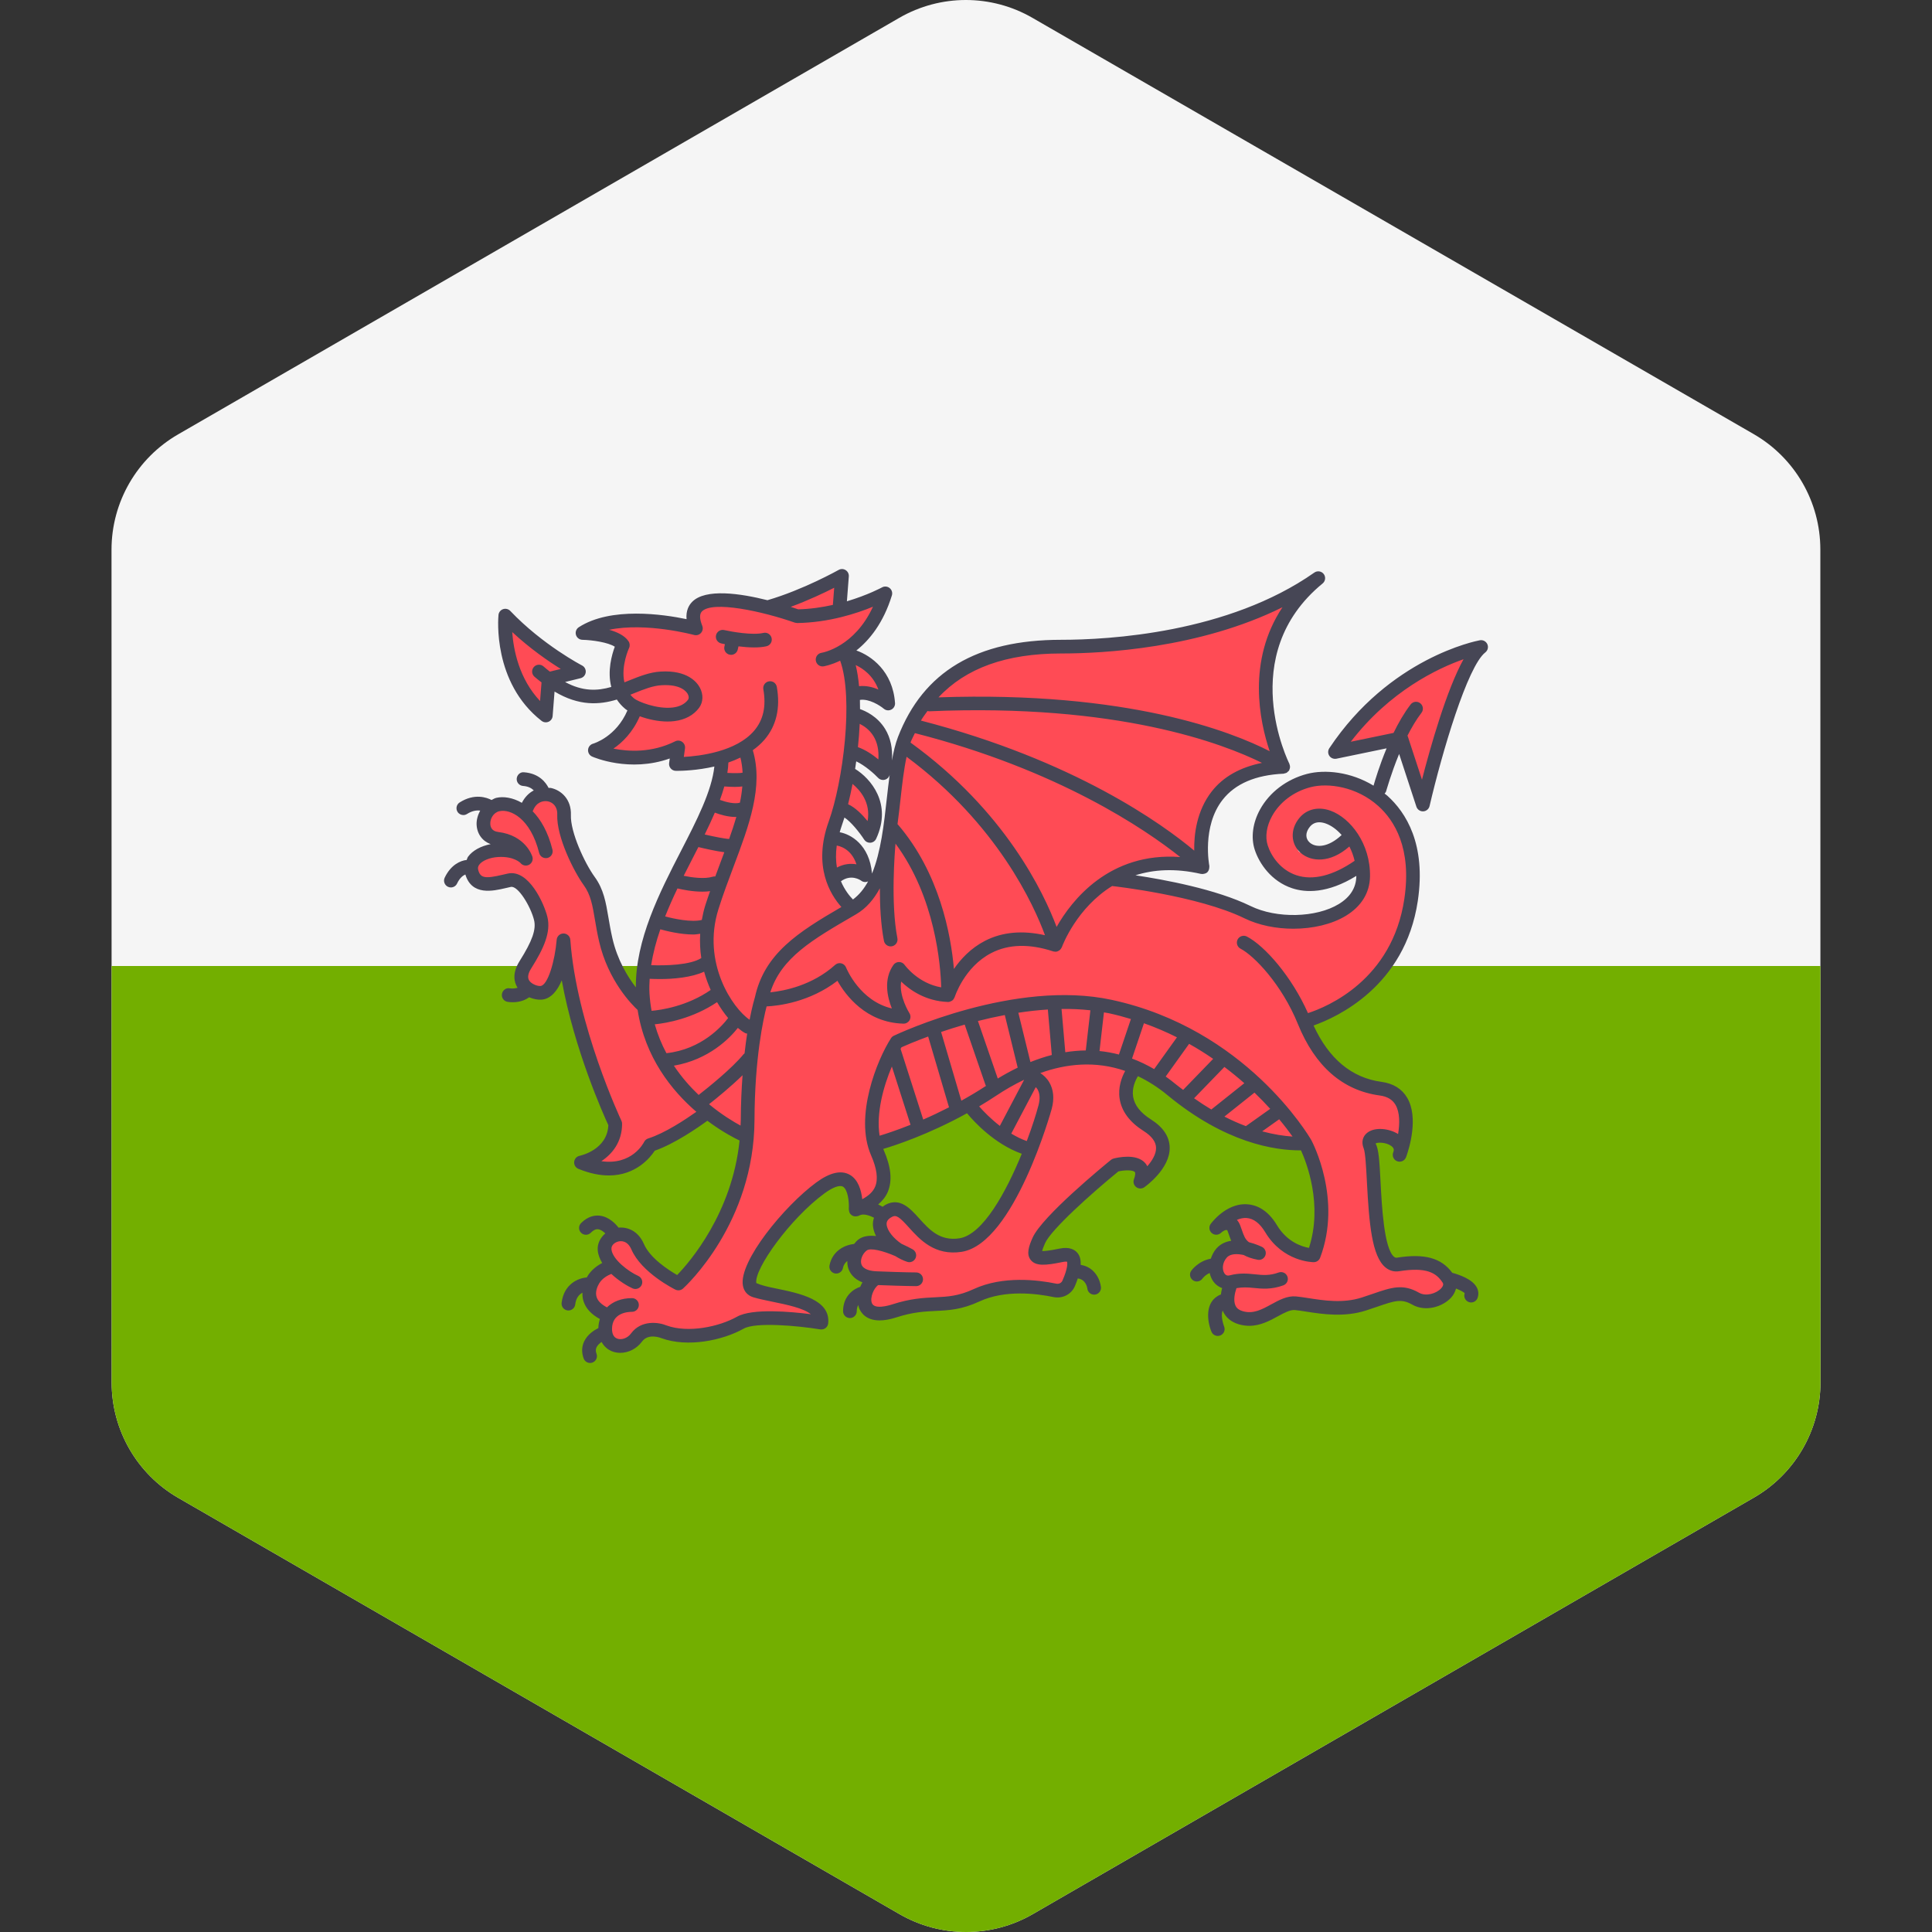 <?xml version="1.0" encoding="iso-8859-1"?>
<!-- Generator: Adobe Illustrator 19.0.0, SVG Export Plug-In . SVG Version: 6.00 Build 0)  -->
<svg xmlns="http://www.w3.org/2000/svg" xmlns:xlink="http://www.w3.org/1999/xlink" version="1.1" id="Layer_1" x="0px" y="0px" viewBox="0 0 512.002 512.002" style="enable-background:new 0 0 512.002 512.002;" xml:space="preserve">
<rect x="0" y="0" width="512.002" height="512.002" fill="#333333" stroke="none"/>
<path style="fill:#F5F5F5;" d="M29.588,366.395l-0.036-220.713c-0.003-12.607,6.722-24.257,17.639-30.563L238.315,4.731  c10.917-6.306,24.368-6.307,35.287-0.006L464.763,115.05c10.918,6.302,17.646,17.95,17.649,30.557l0.036,220.713  c0.003,12.607-6.722,24.257-17.639,30.563L273.684,507.271c-10.917,6.306-24.368,6.307-35.287,0.006L47.237,396.952  C36.318,390.65,29.591,379.002,29.588,366.395z"/>
<path style="fill:#73AF00;" d="M47.237,396.952l191.161,110.325c10.918,6.302,24.37,6.3,35.287-0.005L464.81,396.883  c10.917-6.306,17.64-17.955,17.639-30.563l-0.019-110.319H29.57l0.019,110.394C29.591,379.002,36.318,390.65,47.237,396.952z"/>
<g>
	<path style="fill:#FF4B55;" d="M371.791,195.662c0,0,5.294,14.517,5.747,15.273l0.605-1.21l3.629-18.904l9.376-17.543l-2.722,0.302   l-21.323,10.283c0,0-12.703,13.912-12.854,14.366C354.097,198.686,371.791,195.662,371.791,195.662z"/>
	<path style="fill:#FF4B55;" d="M379.302,334.489c-0.706-0.101-11.191,0.402-11.191,0.402l-3.428-11.493l-1.966-21.727l3.705-0.983   l4.613,2.193l1.663-8.695c0,0-4.008-4.385-4.764-4.687s-9.83-2.344-9.83-2.344l-12.174-16.106l14.517-8.09l11.342-15.577   l2.722-14.064l-2.268-11.644l-5.157-8.636c-0.076-0.246-0.135-0.437-0.135-0.437c-0.036-0.045-0.164-0.134-0.245-0.2l-0.965-1.615   l-0.015,0.942c-2.237-1.397-6.816-3.828-8-4.42c-1.512-0.756-9.527-2.117-11.191-0.907c-1.663,1.21-9.376,4.839-10.737,7.41   s-2.268,11.796-2.268,11.796s2.268,5.142,5.142,6.352c2.873,1.21,8.469,2.571,9.376,2.268c0.784-0.261,9.66-2.884,12.082-3.988   l1.075,2.173l-0.454,6.201l-4.99,3.478l-9.225,3.629c0,0-14.064-3.931-14.668-3.78c-0.605,0.151-17.996-5.142-17.996-5.142   l-16.333-3.78l5.445-2.722l14.821-1.058c0,0,2.873-16.787,3.327-17.089s10.132-8.015,10.132-8.015l8.015-1.966l-4.839-20.517   l7.259-22.381l-18.954,5.445l-30.044,7.46l-19.155-1.21l-16.938,5.444l-10.888,9.881l-6.251,8.469l-2.218,13.51l-1.412,17.946   l-5.242,9.88l-5.941,4.656c-0.666-1.758-3.789-8.488-3.789-8.488l7.562-1.814l-1.966-4.99l-5.294-3.931l1.663-6.05l6.05,3.327   l1.663,1.21l1.058-6.201l-6.654-9.376l1.058-4.687l8.015,4.234l-0.907-10.888l-7.108-4.385l0.454-6.05l7.763,2.318l-0.807-5.747   l-8.469-6.15l8.266-13.308l-10.082,0.505l-0.807-4.335l-2.622-1.008c0,0-14.014,5.948-15.022,5.747   c-1.008-0.201-12.199-1.713-13.51-1.411c-1.311,0.302-5.948,1.512-5.948,1.512l-1.311,5.142l-8.569-1.411l-12.703-1.058   l-3.831,4.687l6.05,2.419c0,0-1.411,10.686-1.008,11.493c0.404,0.806,4.033,6.05,4.033,6.05l-8.266,11.292l8.469,1.21l11.696-1.814   l-0.404,2.823l15.526-1.613l-3.428,1.814l-4.436,13.308l-12.905,26.213l-4.538,23.289l-7.259-7.562l-4.839-19.962l-7.259-19.66   c0,0-1.512-6.05-2.419-6.201c-0.907-0.151-4.839-0.907-4.839-0.907l-4.99,4.084l-6.352-0.907l-3.629,4.99l4.083,6.352   c0,0-6.806,2.722-6.806,3.478s0.454,5.142,0.907,5.292c0.454,0.151,10.737-0.151,10.737-0.151l6.201,11.039l-4.839,12.703   l2.419,4.839l4.234,0.605l3.931-4.536l13.61,40.68c0,0-1.058,5.294-1.814,5.747c-0.756,0.454-4.385,4.536-3.478,4.536   s6.503,0.756,7.108,0.454s8.469-6.352,8.469-6.352s12.4-9.527,13.156-8.771c0.756,0.756,12.552,8.015,12.552,8.015l-5.445,18.752   l-12.854,18.752l-8.015-4.84l-5.747-8.167l-4.234,1.361l-1.512,2.571l0.605,5.445c0,0-4.386,3.478-4.386,4.234   s0.454,6.201,0.454,6.201s2.873,1.361,3.024,2.117s1.663,6.201,1.663,6.201l3.024,1.058l5.747-3.478h9.527l5.898,0.907   l12.552-3.931l18.299,0.907l-1.663-3.478c0,0-7.41-3.78-9.981-4.536s-5.142-1.361-5.142-1.361l-1.058-5.294l17.996-21.323   l6.654-1.361l2.268,5.596c0,0,7.46-1.814,7.46-2.419s0-7.057,0-7.663c0-0.605-1.613-5.646-1.613-5.646s-0.021-0.185-0.054-0.462   l5.7-0.95l19.761-9.476l6.957,8.368l8.67,4.134l-10.788,19.357l-9.275,6.251l-6.654-3.024l-9.275-6.856l-3.629,2.218l0.807,6.856   l-5.445-0.402l-2.419,4.839l4.033,5.847l-1.412,4.637c0,0,1.008,4.234,2.017,4.234c1.008,0,7.057-2.218,7.057-2.218l17.744-1.411   l12.905-4.234l13.51,1.008c0,0,2.622-9.074,2.017-9.074s-0.807-0.202-2.419-0.202c-1.613,0-7.259,0.202-7.259,0.202l-0.201-2.017   l4.436-8.065l17.139-14.316l5.041,1.008l1.814,2.621l5.041-3.831l-0.201-6.452l-4.436-4.637l-4.436-5.242l1.412-7.864l7.662,3.629   c0,0,12.098,8.469,13.106,8.873c1.008,0.402,24.398,6.452,24.398,6.452l4.839,11.493l-2.419,18.148l-7.46-2.218l-7.057-9.074   c0,0-2.017-1.008-3.024-0.807c-1.008,0.202-3.428,4.234-3.428,4.234l2.419,5.646l-3.227,1.008l-3.024,2.017l-0.605,4.234   l2.823,2.621c0,0,0,4.839,0,5.445c0,0.605,1.613,2.823,2.218,3.024c0.605,0.201,5.242,0.806,6.352,0.706   c1.108-0.101,9.376-3.529,9.376-3.529s15.526,0.302,15.929,0.202c0.404-0.101,13.812-3.024,13.812-3.024l7.562,1.21   c0,0,5.041-3.831,4.839-4.335C385.049,339.328,380.008,334.589,379.302,334.489z M350.317,225.303   c-4.083,0.454-6.201,1.663-6.503-0.605c-0.302-2.268-0.302-6.806,0.151-6.957c0.454-0.151,5.142-2.873,5.294-2.419   c0.151,0.454,4.839,2.722,4.839,2.722l2.854,5.771C355.446,224.613,353.121,224.99,350.317,225.303z"/>
	<path style="fill:#FF4B55;" d="M144.193,188.252c0,0,1.663-8.62,2.117-8.62s6.654-2.268,6.654-2.268l-18.45-11.947   c0,0,3.175,14.67,3.478,15.879C138.295,182.504,144.193,188.252,144.193,188.252z"/>
</g>
<g>
	<path style="fill:#464655;" d="M191.121,170.51c0.064,0.015,0.432,0.096,0.995,0.207l-0.139,0.605   c-0.227,0.973,0.382,1.952,1.361,2.174c0.137,0.034,0.274,0.047,0.409,0.047c0.825,0,1.573-0.567,1.766-1.408l0.195-0.845   c1.307,0.162,2.747,0.287,4.136,0.287c1.175,0,2.308-0.085,3.284-0.312c0.976-0.227,1.586-1.201,1.358-2.174   c-0.227-0.978-1.193-1.602-2.177-1.361c-2.87,0.676-8.469-0.321-10.378-0.756c-0.957-0.227-1.947,0.382-2.174,1.361   C189.536,169.314,190.145,170.288,191.121,170.51z"/>
	<path style="fill:#464655;" d="M370.785,199.807l4.574,13.964c0.246,0.747,0.942,1.247,1.725,1.247c0.026,0,0.052,0,0.08,0   c0.812-0.037,1.503-0.61,1.687-1.403c3.345-14.339,10.042-37.017,14.776-40.723c0.66-0.515,0.879-1.408,0.536-2.174   c-0.34-0.756-1.151-1.191-1.982-1.04c-0.968,0.18-23.925,4.65-39.895,28.606c-0.409,0.615-0.406,1.413,0.005,2.023   c0.414,0.61,1.151,0.893,1.873,0.761l13.3-2.751c-1.863,4.49-3.049,8.44-3.46,9.891c-6.056-3.686-12.886-4.341-17.623-3.114   c-5.406,1.418-9.95,4.862-12.469,9.456c-1.931,3.52-2.441,7.387-1.401,10.605c1.207,3.738,4.43,8.389,9.859,10.217   c3.595,1.222,9.407,1.492,17.068-3.249c0,0.036,0.005,0.07,0.005,0.106c-0.052,3.024-1.605,5.491-4.62,7.339   c-5.992,3.671-16.5,3.918-23.416,0.534c-9.12-4.453-22.834-6.987-30.494-8.137c4.75-1.515,10.492-1.941,17.394-0.36   c0.094,0.024,0.185-0.012,0.279-0.006c0.046,0.004,0.081,0.052,0.127,0.052c0.05,0,0.089-0.054,0.14-0.057   c0.417-0.034,0.821-0.161,1.127-0.457c0.005-0.005,0.005-0.011,0.01-0.016c0.001-0.001,0.005-0.001,0.005-0.001   c0.009-0.009,0.006-0.02,0.013-0.027c0.292-0.305,0.422-0.696,0.459-1.106c0.009-0.099,0.02-0.174,0.012-0.271   c-0.005-0.082,0.029-0.161,0.011-0.242c-0.021-0.104-2.032-10.406,3.504-17.505c3.327-4.268,8.769-6.597,16.174-6.933   c0.116-0.005,0.214-0.072,0.325-0.099c0.16-0.037,0.32-0.061,0.465-0.141c0.132-0.074,0.225-0.189,0.335-0.292   c0.091-0.086,0.206-0.139,0.28-0.246c0.016-0.023,0.018-0.05,0.033-0.074c0.013-0.02,0.036-0.029,0.049-0.05   c0.033-0.056,0.025-0.122,0.051-0.181c0.081-0.181,0.139-0.364,0.157-0.555c0.009-0.092,0.009-0.176,0.004-0.269   c-0.01-0.205-0.057-0.397-0.135-0.587c-0.02-0.047-0.01-0.101-0.034-0.147c-0.146-0.289-14.386-28.762,8.814-47.774   c0.754-0.619,0.883-1.725,0.295-2.499c-0.591-0.771-1.685-0.95-2.488-0.387c-22.906,16.082-54.565,17.816-67.112,17.816   c-22.379,0-36.519,8.426-43.229,25.755c-0.697,1.801-1.19,3.936-1.605,6.223c0.224-3.205-0.364-6.018-1.81-8.369   c-2.066-3.352-5.224-4.755-6.644-5.242c0.001-0.822-0.005-1.637-0.03-2.436c2.451-0.377,5.361,1.526,6.32,2.333   c0.335,0.284,0.754,0.435,1.177,0.435c0.279,0,0.56-0.066,0.817-0.199c0.652-0.331,1.045-1.016,0.992-1.743   c-0.594-8.439-6.318-12.54-10.246-13.927c3.463-2.752,7.154-7.254,9.414-14.597c0.217-0.709-0.016-1.48-0.594-1.942   c-0.576-0.467-1.38-0.539-2.022-0.18c-0.061,0.034-3.756,2.034-9.309,3.684l0.507-6.594c0.05-0.666-0.27-1.31-0.836-1.668   c-0.565-0.364-1.288-0.379-1.867-0.047c-0.094,0.051-9.385,5.267-18.861,8.02c-7.152-1.798-16.462-3.198-19.991,0.477   c-0.851,0.883-1.642,2.321-1.446,4.546c-6.09-1.271-20.068-3.35-28.553,2.136c-0.669,0.43-0.976,1.247-0.761,2.013   c0.217,0.766,0.907,1.305,1.703,1.323c2.694,0.066,6.857,0.685,8.594,1.833c-0.766,2.066-2.032,6.441-0.926,10.662   c-3.683,1.067-7.547,1.232-12.247-1.311l4.096-1.006c0.735-0.18,1.281-0.799,1.371-1.55c0.087-0.751-0.3-1.48-0.971-1.825   c-0.104-0.056-10.435-5.43-19.026-14.461c-0.486-0.506-1.226-0.69-1.904-0.464c-0.671,0.231-1.146,0.832-1.215,1.536   c-0.074,0.727-1.615,17.898,11.424,28.076c0.326,0.25,0.721,0.382,1.117,0.382c0.249,0,0.496-0.052,0.732-0.156   c0.61-0.269,1.026-0.851,1.077-1.517l0.505-6.484c6.504,3.895,11.891,3.522,16.51,2.118c0.579,0.883,1.316,1.725,2.244,2.496   c0.149,0.124,0.354,0.259,0.561,0.394c-2.969,6.952-8.865,8.743-9.117,8.811c-0.735,0.212-1.262,0.86-1.313,1.621   c-0.054,0.761,0.371,1.475,1.068,1.787c0.44,0.194,9.936,4.3,20.581,0.51l-0.167,1.215c-0.071,0.51,0.08,1.03,0.419,1.422   c0.336,0.397,0.825,0.629,1.342,0.637c0.045,0,0.165,0.005,0.355,0.005c1.222,0,5.277-0.092,9.872-1.148   c-0.695,6.493-4.65,14.232-8.859,22.396c-5.697,11.061-12.047,23.534-11.945,36.13c-2.173-2.814-4.88-7.201-6.22-13.025   c-0.464-2.023-0.77-3.838-1.05-5.496c-0.679-4.013-1.265-7.48-3.637-10.742c-2.682-3.686-6.474-11.914-6.31-16.408   c0.156-4.154-2.566-6.597-5.331-7.179c-0.199-0.041-0.387,0.01-0.586-0.012c-0.655-1.32-2.428-3.845-6.503-4.136   c-0.981-0.132-1.869,0.681-1.939,1.682c-0.071,0.997,0.681,1.867,1.68,1.938c1.421,0.1,2.303,0.642,2.844,1.185   c-1.331,0.684-2.409,1.827-3.16,3.288c-2.429-1.4-4.884-1.751-6.762-1.321c-0.486,0.11-0.855,0.374-1.273,0.572   c-1.228-0.641-4.503-1.862-8.448,0.647c-0.846,0.534-1.096,1.658-0.557,2.504c0.345,0.544,0.933,0.841,1.533,0.841   c0.331,0,0.669-0.09,0.971-0.284c1.408-0.895,2.612-1.011,3.494-0.898c-0.647,1.198-1.013,2.519-0.951,3.749   c0.125,2.443,1.538,4.339,3.721,5.142c-2.604,0.496-4.811,1.706-5.99,3.342c-0.19,0.265-0.23,0.567-0.366,0.847   c-1.658,0.171-4.209,1.288-5.822,4.696c-0.43,0.902-0.042,1.984,0.862,2.414c0.252,0.119,0.515,0.175,0.775,0.175   c0.681,0,1.332-0.382,1.642-1.04c0.72-1.517,1.565-2.119,2.196-2.393c1.723,5.685,7.328,4.39,10.708,3.599l1.353-0.307   c1.894-0.379,5.236,5.156,6.135,8.748c0.624,2.496-0.445,5.548-3.809,10.888c-2.044,3.252-1.456,5.605-0.6,7.008   c0.017,0.029,0.045,0.044,0.062,0.071c-0.542,0.162-1.212,0.281-2.116,0.161c-0.976-0.199-1.909,0.557-2.044,1.55   c-0.135,0.992,0.56,1.909,1.552,2.042c0.464,0.066,0.9,0.095,1.313,0.095c2.111,0,3.517-0.721,4.361-1.31   c1.18,0.505,2.396,0.695,3.293,0.625c2.502-0.207,4.196-2.401,5.342-5.122c3.339,18.407,11.011,35.5,12.344,38.383   c-0.27,6.522-7.308,8.053-7.613,8.119c-0.782,0.161-1.368,0.812-1.441,1.612c-0.074,0.794,0.377,1.541,1.116,1.843   c3.063,1.252,5.742,1.753,8.069,1.753c7.179,0,10.973-4.735,12.169-6.559c5.301-1.847,11.517-6.17,13.942-7.938   c4.045,3.03,7.408,4.711,8.533,5.237c-1.954,19.242-13.236,32.24-16.537,35.649c-2.236-1.281-7.172-4.443-8.803-8.209   c-1.542-3.56-4.401-4.563-6.734-4.354c-0.784-1.012-2.541-2.899-5.007-3.17c-1.212-0.127-3.05,0.095-4.92,1.966   c-0.709,0.709-0.709,1.857,0,2.566c0.706,0.709,1.854,0.714,2.566,0.005c1.026-1.026,1.723-0.965,1.949-0.931   c0.699,0.074,1.375,0.58,1.908,1.101c-1.322,1.127-2.142,2.706-2.009,4.429c0.094,1.21,0.547,2.348,1.187,3.407   c-1.322,0.689-2.914,1.817-3.964,3.602c-0.037,0.064-0.08,0.166-0.12,0.236c-2.167,0.137-6.066,1.668-6.674,6.716   c-0.119,0.997,0.591,1.899,1.586,2.018c0.076,0.01,0.146,0.014,0.22,0.014c0.905,0,1.69-0.676,1.801-1.597   c0.217-1.808,1.092-2.678,1.913-3.113c-0.021,0.745,0.041,1.52,0.307,2.328c0.626,1.904,2.107,3.449,4.316,4.65   c-0.234,0.745-0.385,1.537-0.406,2.394c-1.167,0.589-2.887,1.687-3.769,3.555c-0.66,1.395-0.7,2.954-0.12,4.514   c0.271,0.732,0.963,1.181,1.701,1.181c0.21,0,0.425-0.037,0.634-0.114c0.941-0.35,1.418-1.395,1.068-2.334   c-0.316-0.846-0.154-1.371-0.003-1.692c0.267-0.572,0.801-1.051,1.346-1.425c0.672,1.207,1.69,2.129,3.049,2.578   c0.621,0.204,1.267,0.302,1.914,0.302c2.159,0,4.348-1.092,5.751-2.992c1.68-2.278,4.967-0.973,5.18-0.884   c6.872,2.496,16.156,0.615,21.774-2.543c3.117-1.753,14.097-0.809,20.291,0.207c0.485,0.066,1-0.052,1.398-0.35   c0.397-0.307,0.65-0.761,0.7-1.262c0.626-6.267-7.48-7.93-13.996-9.267c-1.775-0.364-3.464-0.709-5.056-1.39   c-0.636-3.676,8.918-17.06,18.02-23.752c2.231-1.64,4.026-2.297,4.927-1.815c1.286,0.704,1.695,3.984,1.565,5.978   c-0.004,0.052,0.027,0.097,0.027,0.15c0.002,0.199,0.039,0.389,0.109,0.58c0.03,0.081,0.051,0.157,0.092,0.232   c0.025,0.049,0.027,0.101,0.057,0.147c0.104,0.16,0.245,0.276,0.385,0.391c0.027,0.022,0.037,0.06,0.066,0.081   c0.006,0.005,0.015,0.004,0.015,0.004c0.235,0.167,0.494,0.266,0.767,0.311c0.07,0.011,0.135,0,0.206,0.004   c0.202,0.01,0.399-0.011,0.599-0.071c0.047-0.013,0.096,0.001,0.142-0.016c0.147-0.057,0.307-0.139,0.457-0.2   c0.967-0.496,2.608,0.057,3.755,0.645c-0.214,0.661-0.342,1.353-0.281,2.102c0.076,0.936,0.366,1.867,0.82,2.759   c-1.798-0.204-3.48,0-4.697,0.936c-0.435,0.334-0.777,0.754-1.123,1.167c-2.554,0.252-5.75,1.862-6.508,5.666   c-0.196,0.983,0.44,1.938,1.422,2.136c0.12,0.024,0.241,0.033,0.359,0.033c0.846,0,1.605-0.596,1.777-1.461   c0.182-0.909,0.647-1.458,1.16-1.872c-0.015,0.662,0.055,1.318,0.251,1.938c0.355,1.122,1.313,2.797,3.753,3.733   c-0.22,0.374-0.409,0.771-0.576,1.177c-1.816,0.584-4.553,2.467-4.553,6.466c0,1.002,0.814,1.815,1.814,1.815   c1.001,0,1.814-0.814,1.814-1.815c0-0.706,0.175-1.218,0.406-1.642c0.059,0.262,0.1,0.532,0.194,0.777   c0.44,1.148,1.761,3.304,5.461,3.304c1.22,0,2.694-0.231,4.48-0.814c4.331-1.403,7.4-1.55,10.368-1.697   c3.549-0.17,6.902-0.335,11.612-2.519c6.786-3.152,15.191-2.084,19.596-1.162c2.387,0.491,4.721-0.681,5.683-2.869   c0.33-0.746,0.546-1.398,0.775-2.062c2.053,0.246,2.478,2.242,2.533,2.682c0.101,0.926,0.886,1.616,1.801,1.616   c0.061,0,0.125-0.005,0.189-0.01c0.997-0.104,1.722-0.997,1.618-1.994c-0.196-1.896-1.601-5.297-5.362-5.89   c0.047-1.287-0.202-2.347-0.834-3.128c-0.69-0.851-2.063-1.745-4.752-1.191c-2.783,0.576-4.064,0.69-4.641,0.637   c0.087-0.355,0.292-0.983,0.772-2.056c1.621-3.649,12.384-13.27,19.432-19.031c1.7-0.382,3.854-0.406,4.353,0.161   c0.175,0.194,0.175,0.86-0.222,1.914c-0.284,0.747-0.045,1.588,0.584,2.074c0.626,0.487,1.501,0.51,2.153,0.056   c0.281-0.199,6.864-4.872,6.732-10.567c-0.069-2.878-1.746-5.379-4.989-7.429c-2.748-1.735-4.326-3.743-4.695-5.963   c-0.385-2.323,0.606-4.384,1.267-5.482c2.599,1.246,5.209,2.857,7.807,5.005c15.326,12.672,28.366,14.69,35.41,14.656   c1.477,3.264,5.816,14.404,2.113,25.844c-1.971-0.35-5.841-1.607-8.498-6.035c-2.583-4.3-5.681-5.379-7.828-5.52   c-3.339-0.26-6.881,1.64-9.665,5.119c-0.596,0.747-0.512,1.824,0.186,2.467c0.702,0.647,1.786,0.642,2.474-0.01   c0.464-0.44,1.326-0.973,1.697-0.685l0.376,1.048c0.201,0.581,0.406,1.167,0.652,1.735c-1.443,0.212-2.833,0.804-3.918,2.032   c-0.715,0.81-1.165,1.745-1.49,2.708c-3.324,0.595-5.135,3.115-5.211,3.233c-0.554,0.827-0.329,1.938,0.494,2.496   c0.31,0.212,0.664,0.316,1.013,0.316c0.579,0,1.148-0.274,1.503-0.785c0.035-0.047,0.705-0.956,1.904-1.465   c0.15,0.684,0.395,1.345,0.769,1.947c0.626,1.01,1.516,1.686,2.524,2.046c-0.136,0.525-0.252,1.096-0.327,1.713   c-0.039,0.013-0.079,0.008-0.117,0.023c-4.345,1.829-3.459,7.231-2.384,9.83c0.291,0.7,0.965,1.12,1.676,1.12   c0.231,0,0.465-0.047,0.69-0.137c0.926-0.382,1.368-1.441,0.99-2.368c-0.014-0.034-1.033-2.702-0.377-4.221   c0.018,0.041,0.021,0.084,0.04,0.124c0.751,1.697,2.199,2.907,4.188,3.502c0.978,0.292,1.914,0.416,2.809,0.416   c2.97,0,5.491-1.375,7.613-2.538c1.652-0.902,3.214-1.73,4.445-1.645c0.896,0.085,1.921,0.246,3.045,0.421   c4.244,0.661,10.061,1.56,15.834-0.297c1.075-0.345,2.048-0.68,2.939-0.987c4.69-1.607,6.443-2.207,9.31-0.576   c3.472,1.984,7.947,0.652,10.252-1.782c0.722-0.764,1.138-1.613,1.362-2.474c1.183,0.471,2.143,0.981,2.297,1.265   c-0.337,0.945,0.154,1.981,1.098,2.321c0.201,0.071,0.406,0.104,0.61,0.104c0.745,0,1.443-0.464,1.708-1.205   c0.34-0.95,0.257-1.928-0.234-2.827c-1.2-2.184-4.711-3.357-6.469-3.823c-2.904-3.946-7.332-5.175-14.646-4.018   c-0.291,0.042-0.517-0.01-0.769-0.217c-2.671-2.159-3.259-13.379-3.608-20.076c-0.281-5.359-0.472-8.469-1.295-9.962   c0.421-0.345,2.717-0.387,4.149,0.657c0.69,0.51,0.759,0.968,0.594,1.488c-0.029,0.076-0.054,0.146-0.08,0.217   c-0.355,0.926,0.104,1.971,1.028,2.334c0.924,0.355,1.971-0.08,2.347-1.002c0.055-0.127,0.101-0.26,0.144-0.387   c0.647-1.838,3.299-10.165,0.175-15.44c-1.403-2.368-3.689-3.78-6.796-4.201c-7.915-1.067-13.949-6.125-18.005-14.938   c6.146-2.159,24.238-10.36,27.621-32.996c2.247-15.047-3.145-23.474-8.067-27.892c-0.235-0.211-0.49-0.372-0.73-0.572   c0.142-0.185,0.324-0.336,0.387-0.576C367.365,209.662,368.608,205.086,370.785,199.807z M357.972,196.573   c10.342-13.459,23.026-19.452,29.887-21.872c-4.499,8.105-8.785,23.265-11.021,31.924l-3.776-11.531   c-0.015-0.045-0.061-0.064-0.079-0.107c1.106-2.184,2.352-4.299,3.724-6.083c0.61-0.794,0.461-1.933-0.334-2.543   c-0.796-0.615-1.933-0.464-2.544,0.331c-1.713,2.227-3.223,4.869-4.525,7.537L357.972,196.573z M143.125,185.78   c-5.591-5.922-7.047-13.606-7.379-18.275c4.782,4.433,9.607,7.75,12.861,9.774l-2.89,0.71c-0.552-0.442-1.095-0.854-1.672-1.372   c-0.74-0.666-1.886-0.6-2.562,0.137c-0.671,0.747-0.61,1.896,0.137,2.567c0.647,0.582,1.263,1.03,1.891,1.528L143.125,185.78z    M280.011,245.642c-3.392-9.051-13.628-30.718-38.704-48.847c0.02-0.053,0.033-0.122,0.052-0.174   c0.321-0.831,0.742-1.547,1.102-2.332c37.967,9.702,61.077,25.487,70.308,32.835C293.909,225.734,283.931,238.725,280.011,245.642z    M321.112,209.758c-4.009,5.151-4.707,11.428-4.63,15.666c-8.325-6.971-31.728-23.933-72.426-34.459   c0.526-0.913,1.157-1.707,1.746-2.549c0.131,0.031,0.257,0.077,0.396,0.086c50.075-2.152,78.012,8.601,88.245,13.669   C328.703,203.333,324.179,205.816,321.112,209.758z M281.206,173.181c11.068,0,36.621-1.328,58.66-12.249   c-9.46,14.249-6.06,30.243-3.387,38.145c-10.148-5.199-37.635-15.996-87.768-14.267   C255.943,177.063,266.636,173.181,281.206,173.181z M238.641,211.848c0.452-4.103,0.902-8.003,1.615-11.291   c24.1,17.865,33.806,39.459,36.677,47.29c-5.918-1.327-11.281-0.897-15.902,1.486c-3.781,1.953-6.419,4.821-8.229,7.449   c-0.806-9.131-3.821-25.427-14.833-38.257c-0.035-0.041-0.085-0.059-0.122-0.096C238.143,216.221,238.404,214.01,238.641,211.848z    M236.349,267.249c-8.434-1.966-11.975-10.463-12.138-10.865c-0.222-0.549-0.697-0.96-1.273-1.092   c-0.137-0.029-0.274-0.047-0.411-0.047c-0.442,0-0.875,0.165-1.212,0.467c-6.058,5.449-13.471,6.886-17.172,7.264   c2.925-9.187,11.151-13.96,22.216-20.383l0.51-0.297c2.758-1.601,4.749-4.031,6.305-6.891c-0.001,4.566,0.244,9.655,1.082,13.936   c0.17,0.865,0.928,1.465,1.78,1.465c0.116,0,0.234-0.01,0.352-0.034c0.983-0.194,1.623-1.148,1.432-2.132   c-1.816-9.261-0.666-23.191-0.499-25.068c10.555,14.247,11.952,32.227,12.109,38.09c-6.191-1.071-9.641-5.882-9.677-5.932   c-0.337-0.491-0.893-0.785-1.486-0.785h-0.008c-0.591,0-1.143,0.284-1.485,0.766C234.091,259.512,235.137,264.196,236.349,267.249z    M229.922,217.599c-1.406-1.73-3.298-3.633-5.17-4.469c0.424-1.691,0.82-3.49,1.181-5.38   C227.876,209.345,230.815,212.63,229.922,217.599z M221.747,224.086c0.544,0.079,3.851,0.719,5.224,4.965   c-1.54-0.265-3.35-0.125-5.177,0.859C221.503,228.207,221.445,226.266,221.747,224.086z M228.228,233.393   c0.525,0.404,1.222,0.454,1.819,0.195c-1.053,1.954-2.376,3.57-4.004,4.785c-0.89-0.898-2.198-2.503-3.184-4.83   C225.547,231.582,227.959,233.198,228.228,233.393z M234.484,206.639c0.634-0.164,1.123-0.665,1.288-1.3   c-0.265,1.974-0.506,4.005-0.739,6.111c-0.76,6.901-1.588,14.374-3.94,20.045c-0.666-7.627-5.643-10.432-8.559-10.941   c0.155-0.526,0.296-1.046,0.494-1.595c0.257-0.717,0.512-1.487,0.761-2.301c1.658,1.046,3.95,3.878,5.234,5.85   c0.337,0.52,0.91,0.827,1.522,0.827c0.042,0,0.085,0,0.127-0.005c0.66-0.047,1.241-0.449,1.517-1.045   c4.344-9.342-1.503-16.003-5.573-18.517c0.102-0.665,0.205-1.33,0.297-2.004c2.359,1.108,4.876,3.39,5.783,4.36   c0.347,0.374,0.83,0.576,1.326,0.576C234.176,206.702,234.33,206.682,234.484,206.639z M231.471,195.066   c1.035,1.682,1.47,3.753,1.305,6.182c-1.473-1.223-3.419-2.546-5.412-3.249c0.215-2.063,0.375-4.133,0.467-6.177   C228.933,192.371,230.417,193.358,231.471,195.066z M232.782,182.736c-1.49-0.651-3.283-1.092-5.121-0.891   c-0.185-2.019-0.48-3.898-0.891-5.597C228.677,177.145,231.417,179.019,232.782,182.736z M221.071,155.761l-0.35,4.544   c-2.815,0.627-5.912,1.097-9.195,1.175c-0.491-0.17-1.177-0.4-1.974-0.657C214.225,159.095,218.421,157.109,221.071,155.761z    M168.039,185.095c-0.374-0.312-0.702-0.642-0.987-0.987c0.357-0.141,0.711-0.284,1.058-0.421c2.519-1.011,4.896-1.966,7.183-2.093   c5.14-0.316,6.639,1.716,6.976,2.339c0.342,0.637,0.289,1.201,0.085,1.48c-0.856,1.162-2.226,1.862-4.076,2.088   C174.051,187.982,169.02,185.912,168.039,185.095z M180.79,196.607c-0.549-0.397-1.271-0.459-1.869-0.146   c-6.226,3.109-12.422,2.717-16.357,1.933c2.363-1.611,5.132-4.31,6.984-8.573c2.122,0.769,4.759,1.39,7.365,1.39   c0.605,0,1.207-0.037,1.801-0.109c2.84-0.345,5.109-1.57,6.562-3.535c1.095-1.488,1.165-3.544,0.185-5.359   c-0.761-1.408-3.292-4.655-10.366-4.235c-2.885,0.156-5.655,1.267-8.334,2.344c-0.43,0.17-0.86,0.345-1.287,0.51   c-0.973-4.296,1.2-9.031,1.231-9.093c0.27-0.576,0.22-1.252-0.132-1.782c-1.008-1.517-3.018-2.462-5.13-3.053   c9.782-2.046,22.341,1.332,22.495,1.375c0.671,0.175,1.376-0.019,1.833-0.539c0.459-0.51,0.589-1.238,0.336-1.881   c-0.73-1.838-0.764-3.119-0.099-3.809c2.822-2.939,16.103-0.034,24.627,2.963c0.204,0.071,0.43,0.052,0.631,0.104   c8.398-0.132,15.737-2.533,20.082-4.329c-4.905,10.652-13.249,12.15-13.641,12.217c-0.985,0.156-1.658,1.077-1.507,2.066   c0.151,0.992,1.08,1.687,2.069,1.522c0.191-0.031,1.966-0.339,4.38-1.501c3.594,9.941,0.78,32.044-3.038,42.643   c-4.27,11.867,0.466,19.402,3.368,22.638c-11.462,6.668-20.422,12.334-22.931,23.975c-0.004,0.01-0.012,0.018-0.015,0.027   c-0.06,0.19-0.674,2.229-1.382,5.867c-4.443-2.952-12.72-15.068-8.264-29.269c1.215-3.875,2.642-7.665,4.021-11.333   c4.101-10.888,7.964-21.18,5.089-30.82c1.122-0.805,2.174-1.707,3.083-2.767c3.164-3.686,4.27-8.398,3.287-14.007   c-0.17-0.992-1.108-1.663-2.101-1.475c-0.985,0.17-1.647,1.111-1.472,2.098c0.796,4.551-0.01,8.152-2.464,11.016   c-4.745,5.538-14.392,6.682-18.61,6.914l0.312-2.268C181.622,197.66,181.336,196.999,180.79,196.607z M197.08,279.352   c-3.125,3.82-9.469,8.903-11.932,10.822c-2.274-2.168-4.551-4.742-6.559-7.759c9.285-1.575,14.858-7.338,16.948-10.01   c0.696,0.591,1.358,1.067,1.943,1.38c0.17,0.091,0.351,0.1,0.53,0.132c-0.245,1.555-0.475,3.317-0.695,5.242   C197.238,279.227,197.148,279.271,197.08,279.352z M174.995,246.277c1.461,0.411,5.251,1.378,8.749,1.378   c0.64,0,1.213-0.117,1.814-0.192c-0.129,2.234-0.02,4.385,0.294,6.431c-2.894,1.883-9.636,2.042-13.279,1.886   C173.062,252.604,173.898,249.427,174.995,246.277z M179.537,235.446c1.337,0.32,3.959,0.854,6.608,0.854   c0.687,0,1.371-0.041,2.036-0.127c-0.426,1.231-0.864,2.451-1.258,3.709c-0.416,1.328-0.705,2.632-0.936,3.921   c-0.014,0.002-0.026-0.001-0.04,0.001c-2.693,0.665-7.316-0.296-9.676-0.94C177.273,240.361,178.365,237.881,179.537,235.446z    M183.685,227.197c0.47-0.911,0.931-1.812,1.392-2.713c1.58,0.38,4.694,1.095,6.874,1.365c-0.311,0.834-0.617,1.66-0.939,2.511   c-0.482,1.28-0.967,2.597-1.451,3.908c-0.225-0.019-0.457-0.001-0.686,0.072c-2.151,0.664-5.511,0.21-7.687-0.242   C182.023,230.439,182.859,228.799,183.685,227.197z M189.442,215.355c1.307,0.495,3.398,1.152,5.51,1.152   c0.066,0,0.126-0.029,0.192-0.03c-0.547,1.898-1.203,3.854-1.913,5.85c-1.011-0.012-3.974-0.6-6.477-1.181   C187.725,219.183,188.625,217.252,189.442,215.355z M191.949,208.42c1.026,0.072,1.976,0.12,2.779,0.12   c0.791,0,1.422-0.052,1.996-0.122c-0.126,1.41-0.327,2.839-0.639,4.301c-1.377,0.407-3.628-0.121-5.296-0.737   C191.234,210.775,191.622,209.588,191.949,208.42z M174.904,259.461c3.475,0,8.338-0.396,11.696-1.957   c0.471,1.717,1.065,3.335,1.742,4.842c-6.235,4.333-13.2,5.329-15.664,5.533c-0.271-1.501-0.467-3.053-0.56-4.671   c-0.072-1.267-0.024-2.539,0.05-3.813C172.872,259.428,173.8,259.461,174.904,259.461z M190.028,265.583   c0.936,1.592,1.934,3.015,2.937,4.209c-1.543,2.046-6.984,8.299-16.357,9.314c-1.25-2.329-2.304-4.881-3.089-7.65   C176.682,271.145,183.584,269.922,190.028,265.583z M196.218,200.759c0.325,1.313,0.511,2.649,0.579,4.005l0,0   c-0.461,0.147-2.182,0.162-4.041,0.064c0.149-0.931,0.235-1.846,0.272-2.749C194.105,201.708,195.174,201.266,196.218,200.759z    M171.781,301.701c-0.47,0.151-0.862,0.482-1.082,0.921c-0.149,0.297-3.223,6.271-11.333,5.104   c2.869-1.891,5.496-5.071,5.496-9.934c0-0.269-0.059-0.534-0.175-0.775c-0.119-0.25-11.923-25.431-13.543-47.953   c-0.069-0.945-0.854-1.677-1.801-1.682h-0.009c-0.943,0-1.73,0.724-1.808,1.663c-0.47,5.666-2.347,12.093-4.291,12.254   c-0.716,0.076-2.391-0.464-3.019-1.498c-0.467-0.77-0.274-1.843,0.572-3.185c3.302-5.246,5.289-9.58,4.258-13.705   c-0.862-3.454-4.896-12.538-10.405-11.422l-1.437,0.326c-4.681,1.111-5.886,0.875-6.467-1.243c-0.144-0.53-0.066-0.96,0.251-1.398   c0.794-1.106,2.825-1.933,5.059-2.061c4.19-0.227,5.86,1.56,5.905,1.612c0.552,0.671,1.496,0.851,2.257,0.449   c0.761-0.406,1.132-1.295,0.884-2.122c-0.071-0.231-1.787-5.685-9.081-6.573c-1.637-0.199-2.032-1.252-2.077-2.093   c-0.071-1.395,0.81-3.048,2.411-3.412c2.868-0.637,8.22,1.796,10.541,11.073c0.244,0.979,1.25,1.541,2.199,1.323   c0.973-0.246,1.565-1.228,1.321-2.202c-1.187-4.749-3.112-8.003-5.262-10.197c0.037-0.067,0.094-0.117,0.124-0.19   c0.87-2.212,2.661-2.671,3.955-2.411c1.236,0.26,2.531,1.313,2.451,3.493c-0.225,6.011,4.528,15.278,6.999,18.676   c1.872,2.571,2.342,5.355,2.992,9.211c0.29,1.72,0.61,3.602,1.092,5.703c2.407,10.472,8.73,16.817,10.218,18.196   c1.964,12.597,9.06,21.392,15.564,26.989C181.736,296.625,176.166,300.333,171.781,301.701z M187.905,292.629   c2.096-1.648,5.787-4.665,8.88-7.68c-0.26,3.535-0.451,7.418-0.467,11.828c-0.002,0.515-0.045,1.006-0.06,1.515   C194.462,297.327,191.354,295.479,187.905,292.629z M300,280.534l3.16-9.36c3.09,1.097,6.003,2.353,8.741,3.727l-6.037,8.426   C303.946,282.203,301.989,281.274,300,280.534z M296.528,279.46c-1.696-0.435-3.41-0.756-5.147-0.923l1.175-10.24   c0.422,0.079,0.855,0.124,1.273,0.214c2.028,0.437,3.974,0.967,5.877,1.542L296.528,279.46z M287.744,278.383   c-1.791,0.016-3.6,0.179-5.427,0.469l-0.997-11.467c2.566-0.035,5.124,0.074,7.644,0.357L287.744,278.383z M277.692,267.535   l1.047,12.047c-1.873,0.476-3.764,1.116-5.666,1.873l-3.203-13.066C272.438,267.994,275.051,267.7,277.692,267.535z    M272.107,302.398c-1.456-0.512-2.82-1.207-4.11-1.979l6.488-12.313c0.152,0.174,0.317,0.321,0.444,0.532   c0.645,1.087,0.742,2.519,0.289,4.258C274.611,295.209,273.531,298.614,272.107,302.398z M264.064,290.33   c2.246-1.497,4.715-2.934,7.35-4.183l-6.442,12.227c-2.478-1.918-4.4-3.921-5.487-5.171   C260.999,292.302,262.527,291.355,264.064,290.33z M266.284,268.998l3.417,13.94c-1.751,0.844-3.512,1.806-5.281,2.884   l-5.256-15.246C261.434,269.996,263.827,269.467,266.284,268.998z M255.653,271.526l5.538,16.067   c0.025,0.072,0.096,0.104,0.129,0.171c-2.213,1.448-4.401,2.743-6.552,3.935l-5.366-18.215   C251.313,272.837,253.397,272.172,255.653,271.526z M245.971,274.689l5.516,18.726c0.004,0.013,0.019,0.019,0.022,0.033   c-2.409,1.233-4.72,2.324-6.844,3.244l-6.001-18.73c0.076-0.13,0.161-0.299,0.235-0.421   C239.893,277.094,242.407,276.001,245.971,274.689z M236.353,282.637l4.949,15.447c-3.778,1.5-6.728,2.454-8.197,2.892   C232.162,294.974,234.135,287.866,236.353,282.637z M235.285,315.836c1.228-2.954,0.865-6.592-1.111-11.111   c-0.035-0.08-0.071-0.16-0.104-0.246c3.045-0.89,11.953-3.798,22.201-9.455c1.831,2.217,7.248,8.14,14.51,10.741   c-4.123,10.086-10.28,21.39-16.482,22.395c-5.199,0.822-8.013-2.278-10.73-5.297c-2.371-2.628-5.061-5.605-8.88-3.592   c-0.297,0.157-0.521,0.359-0.781,0.537c-0.296-0.172-0.704-0.385-1.186-0.606C233.765,318.292,234.704,317.235,235.285,315.836z    M296.728,291.242c0.531,3.303,2.666,6.158,6.345,8.488c2.148,1.356,3.257,2.849,3.297,4.438c0.042,1.697-1.066,3.464-2.321,4.896   c-0.172-0.355-0.382-0.647-0.597-0.884c-2.316-2.571-7.35-1.413-8.339-1.153c-0.25,0.061-0.485,0.185-0.685,0.345   c-1.859,1.512-18.254,14.957-20.777,20.633c-0.945,2.127-1.761,4.334-0.485,5.917c1.33,1.655,3.875,1.47,8.411,0.529   c0.39-0.08,0.671-0.104,0.86-0.104c0.217,0,0.324,0,0.324,0.024c0.154,0.26,0.255,1.721-1.215,5.037   c-0.267,0.6-0.942,0.917-1.621,0.78c-4.841-1.002-14.127-2.154-21.864,1.427c-4.066,1.886-6.938,2.023-10.26,2.183   c-3.058,0.146-6.522,0.316-11.313,1.871c-1.103,0.355-4.764,1.398-5.432-0.34c-0.56-1.461,0.53-4.019,1.686-4.77   c7.142,0.277,10.053,0.28,10.053,0.28c1.002,0,1.814-0.812,1.814-1.815s-0.812-1.814-1.814-1.814c-0.031,0-3.042,0-10.513-0.302   c-1.29-0.052-3.528-0.364-4.01-1.886c-0.359-1.13,0.274-2.759,1.413-3.629c0.987-0.766,4.318,0.076,7.57,1.48   c1.032,0.652,2.108,1.177,3.15,1.522c0.884,0.316,1.86-0.132,2.236-0.992c0.377-0.86,0.037-1.862-0.785-2.316   c-0.645-0.359-1.698-0.912-2.97-1.48c-2.112-1.432-3.785-3.483-3.915-5.085c-0.047-0.576,0.069-1.332,1.411-2.037   c1.165-0.61,1.999,0.052,4.493,2.812c2.894,3.209,6.848,7.567,14.007,6.446c13.941-2.259,23.755-37.576,23.847-37.93   c0.706-2.708,0.48-5.071-0.679-7.023c-0.669-1.128-1.53-1.862-2.351-2.422c6.846-2.463,14.562-3.305,22.486-0.561   C297.278,285.471,296.232,288.171,296.728,291.242z M308.922,285.29l6.205-8.66c2.261,1.268,4.383,2.602,6.377,3.979l-7.96,8.225   c-0.619-0.481-1.218-0.896-1.846-1.415C310.784,286.662,309.858,285.952,308.922,285.29z M324.478,295.908l7.97-6.351   c1.536,1.483,2.935,2.933,4.173,4.3l-6.446,4.58C328.366,297.762,326.465,296.923,324.478,295.908z M321.014,294.029   c-1.486-0.884-3.01-1.871-4.569-2.973l8.035-8.304c1.889,1.43,3.659,2.874,5.276,4.31L321.014,294.029z M334.494,299.821   l4.508-3.204c1.477,1.782,2.673,3.363,3.535,4.579C340.295,301.063,337.562,300.643,334.494,299.821z M372.162,238.242   c-3.207,21.469-20.411,28.586-25.533,30.247c-4.306-9.687-11.446-17.836-16.197-20.298c-0.884-0.454-1.983-0.109-2.446,0.775   c-0.461,0.894-0.114,1.984,0.777,2.448c3.62,1.876,10.949,9.509,15.182,19.938c4.568,11.252,11.872,17.633,21.704,18.965   c1.978,0.265,3.337,1.068,4.159,2.448c1.205,2.032,1.143,5.085,0.701,7.769c-2.316-1.47-6.085-1.942-8.138-0.369   c-1.281,0.978-1.647,2.533-0.983,4.159c0.449,1.101,0.657,5.052,0.857,8.875c0.579,11.063,1.313,19.763,4.949,22.708   c1.05,0.851,2.313,1.201,3.62,0.978c7.174-1.135,9.792,0.387,11.501,3.029c0.104,0.161,0.421,0.647-0.43,1.55   c-1.29,1.361-3.995,2.159-5.817,1.13c-4.294-2.457-7.307-1.422-12.289,0.292c-0.872,0.297-1.827,0.624-2.878,0.968   c-4.949,1.597-10.052,0.804-14.159,0.161c-1.205-0.184-2.302-0.355-3.259-0.444c-2.339-0.222-4.47,0.941-6.533,2.069   c-2.498,1.366-4.856,2.674-7.634,1.829c-1.29-0.387-1.708-1.035-1.914-1.493c-0.61-1.365-0.159-3.344,0.275-4.601   c1.556-0.274,2.955-0.222,4.495-0.062c2.221,0.222,4.75,0.486,7.934-0.685c0.941-0.345,1.42-1.39,1.075-2.329   c-0.347-0.941-1.385-1.408-2.332-1.072c-2.393,0.875-4.213,0.7-6.305,0.477c-1.907-0.194-4.058-0.411-6.642,0.274   c-0.395,0.104-0.99,0.165-1.446-0.572c-0.6-0.964-0.575-2.745,0.655-4.135c0.945-1.072,2.777-1.04,4.469-0.681   c0.947,0.53,2.153,0.963,3.71,1.262c0.889,0.189,1.77-0.345,2.061-1.2c0.291-0.86-0.097-1.801-0.907-2.207   c-0.137-0.066-1.565-0.766-3.467-1.247c-1.002-0.727-1.358-1.753-1.894-3.289l-0.404-1.13c-0.241-0.642-0.551-1.13-0.889-1.498   c0.872-0.377,1.725-0.549,2.554-0.496c1.867,0.127,3.535,1.395,4.957,3.771c4.709,7.845,12.519,7.935,12.85,7.935   c0.754,0,1.43-0.467,1.697-1.172c5.87-15.511-1.978-30.505-2.316-31.139c-0.005-0.01-0.015-0.015-0.021-0.025   c-0.005-0.009-0.003-0.019-0.008-0.026c-0.697-1.205-17.445-29.518-52.908-37.16c-25.546-5.525-56.415,8.889-57.717,9.509   c-0.307,0.141-0.565,0.369-0.749,0.652c-3.671,5.676-9.795,20.737-5.281,31.054c1.538,3.517,1.904,6.295,1.087,8.265   c-0.549,1.318-1.616,2.377-3.433,3.355c-0.244-2.268-1.026-5.222-3.36-6.508c-2.283-1.247-5.251-0.552-8.828,2.074   c-8.466,6.225-20.546,20.926-19.445,27.293c0.27,1.565,1.25,2.676,2.758,3.128c1.458,0.435,3.254,0.809,5.144,1.196   c3.738,0.77,8.148,1.673,10.104,3.294c-5.279-0.676-15.506-1.612-19.548,0.657c-4.769,2.684-12.965,4.395-18.672,2.329   c-2.074-0.865-6.721-1.55-9.421,2.108c-1.007,1.366-2.588,1.74-3.608,1.395c-1.186-0.387-1.435-1.621-1.435-2.586   c0-4.211,4.053-4.536,5.294-4.536c1.002,0,1.814-0.814,1.814-1.814c0-1.001-0.812-1.815-1.814-1.815   c-2.779,0-5.066,0.905-6.636,2.447c-1.451-0.759-2.388-1.653-2.728-2.688c-0.465-1.413,0.204-2.878,0.645-3.625   c0.841-1.428,2.328-2.186,3.239-2.553c2.061,1.936,4.458,3.32,5.66,3.848c0.907,0.392,1.982-0.019,2.392-0.936   c0.401-0.917-0.019-1.989-0.936-2.392c-2.429-1.063-6.874-4.343-7.084-7.093c-0.077-1.007,0.851-1.772,1.81-2.013   c0.692-0.175,2.436-0.312,3.485,2.113c2.653,6.138,11.283,10.458,11.649,10.638c0.255,0.127,0.53,0.189,0.804,0.189   c0.442,0,0.877-0.161,1.22-0.467c0.769-0.7,18.842-17.391,18.946-44.698c0.062-16.507,2.358-26.803,3.209-30.078   c3.208-0.154,11.407-1.142,18.77-6.788c2.132,3.776,7.54,11.106,17.495,11.357c0.014,0,0.031,0,0.045,0   c0.652,0,1.255-0.355,1.578-0.921c0.331-0.586,0.312-1.305-0.047-1.867c-0.035-0.056-2.824-4.518-2.188-8.365   c2.287,2.207,6.453,5.194,12.389,5.406h0.001h0.001c0.021,0,0.042,0,0.064,0c0.314,0,0.596-0.102,0.855-0.246   c0.117-0.065,0.222-0.116,0.321-0.209c0.232-0.201,0.402-0.459,0.509-0.756c0.01-0.027,0.039-0.041,0.047-0.07   c0.024-0.08,2.536-7.987,9.702-11.687c4.577-2.368,10.097-2.514,16.427-0.43c0.156,0.051,0.312,0.049,0.469,0.056   c0.036,0.003,0.062,0.033,0.097,0.033c0.029,0,0.056-0.01,0.084-0.011c0.047-0.001,0.091-0.012,0.137-0.019   c0.08-0.01,0.161-0.01,0.241-0.032c0.056-0.015,0.096-0.054,0.149-0.074c0.12-0.044,0.227-0.097,0.336-0.165   c0.095-0.059,0.182-0.12,0.262-0.195c0.086-0.077,0.157-0.164,0.227-0.259c0.07-0.095,0.131-0.189,0.182-0.296   c0.024-0.049,0.064-0.085,0.084-0.136c0.241-0.661,3.995-10.461,13.355-16.244c0.034,0.005,0.06,0.026,0.095,0.03   c0.225,0.024,22.588,2.501,34.964,8.544c3.774,1.843,8.379,2.755,12.938,2.755c5.146,0,10.228-1.162,13.97-3.454   c4.083-2.501,6.278-6.092,6.352-10.373c0.149-8.78-5.255-15.538-10.416-17.434c-3.237-1.186-6.355-0.472-8.324,1.933   c-2.453,2.987-2.308,6.857,0.345,9.206c2.753,2.438,7.838,2.827,12.925-1.673c0.596,1.156,1.071,2.432,1.392,3.794   c-5.74,3.966-11.092,5.289-15.463,3.815c-4.151-1.398-6.628-4.995-7.564-7.892c-0.735-2.273-0.321-5.099,1.13-7.745   c2.042-3.724,5.761-6.527,10.203-7.684c4.631-1.215,12.228-0.17,17.965,4.981C369.52,217.415,374.173,224.792,372.162,238.242z    M355.546,221.285c-3.565,3.355-6.848,3.432-8.466,1.994c-1.191-1.053-1.17-2.698,0.055-4.183c0.726-0.884,1.623-1.182,2.496-1.182   c0.629,0,1.245,0.156,1.775,0.35C352.84,218.795,354.283,219.844,355.546,221.285z"/>
</g>
<g>
</g>
<g>
</g>
<g>
</g>
<g>
</g>
<g>
</g>
<g>
</g>
<g>
</g>
<g>
</g>
<g>
</g>
<g>
</g>
<g>
</g>
<g>
</g>
<g>
</g>
<g>
</g>
<g>
</g>
</svg>
